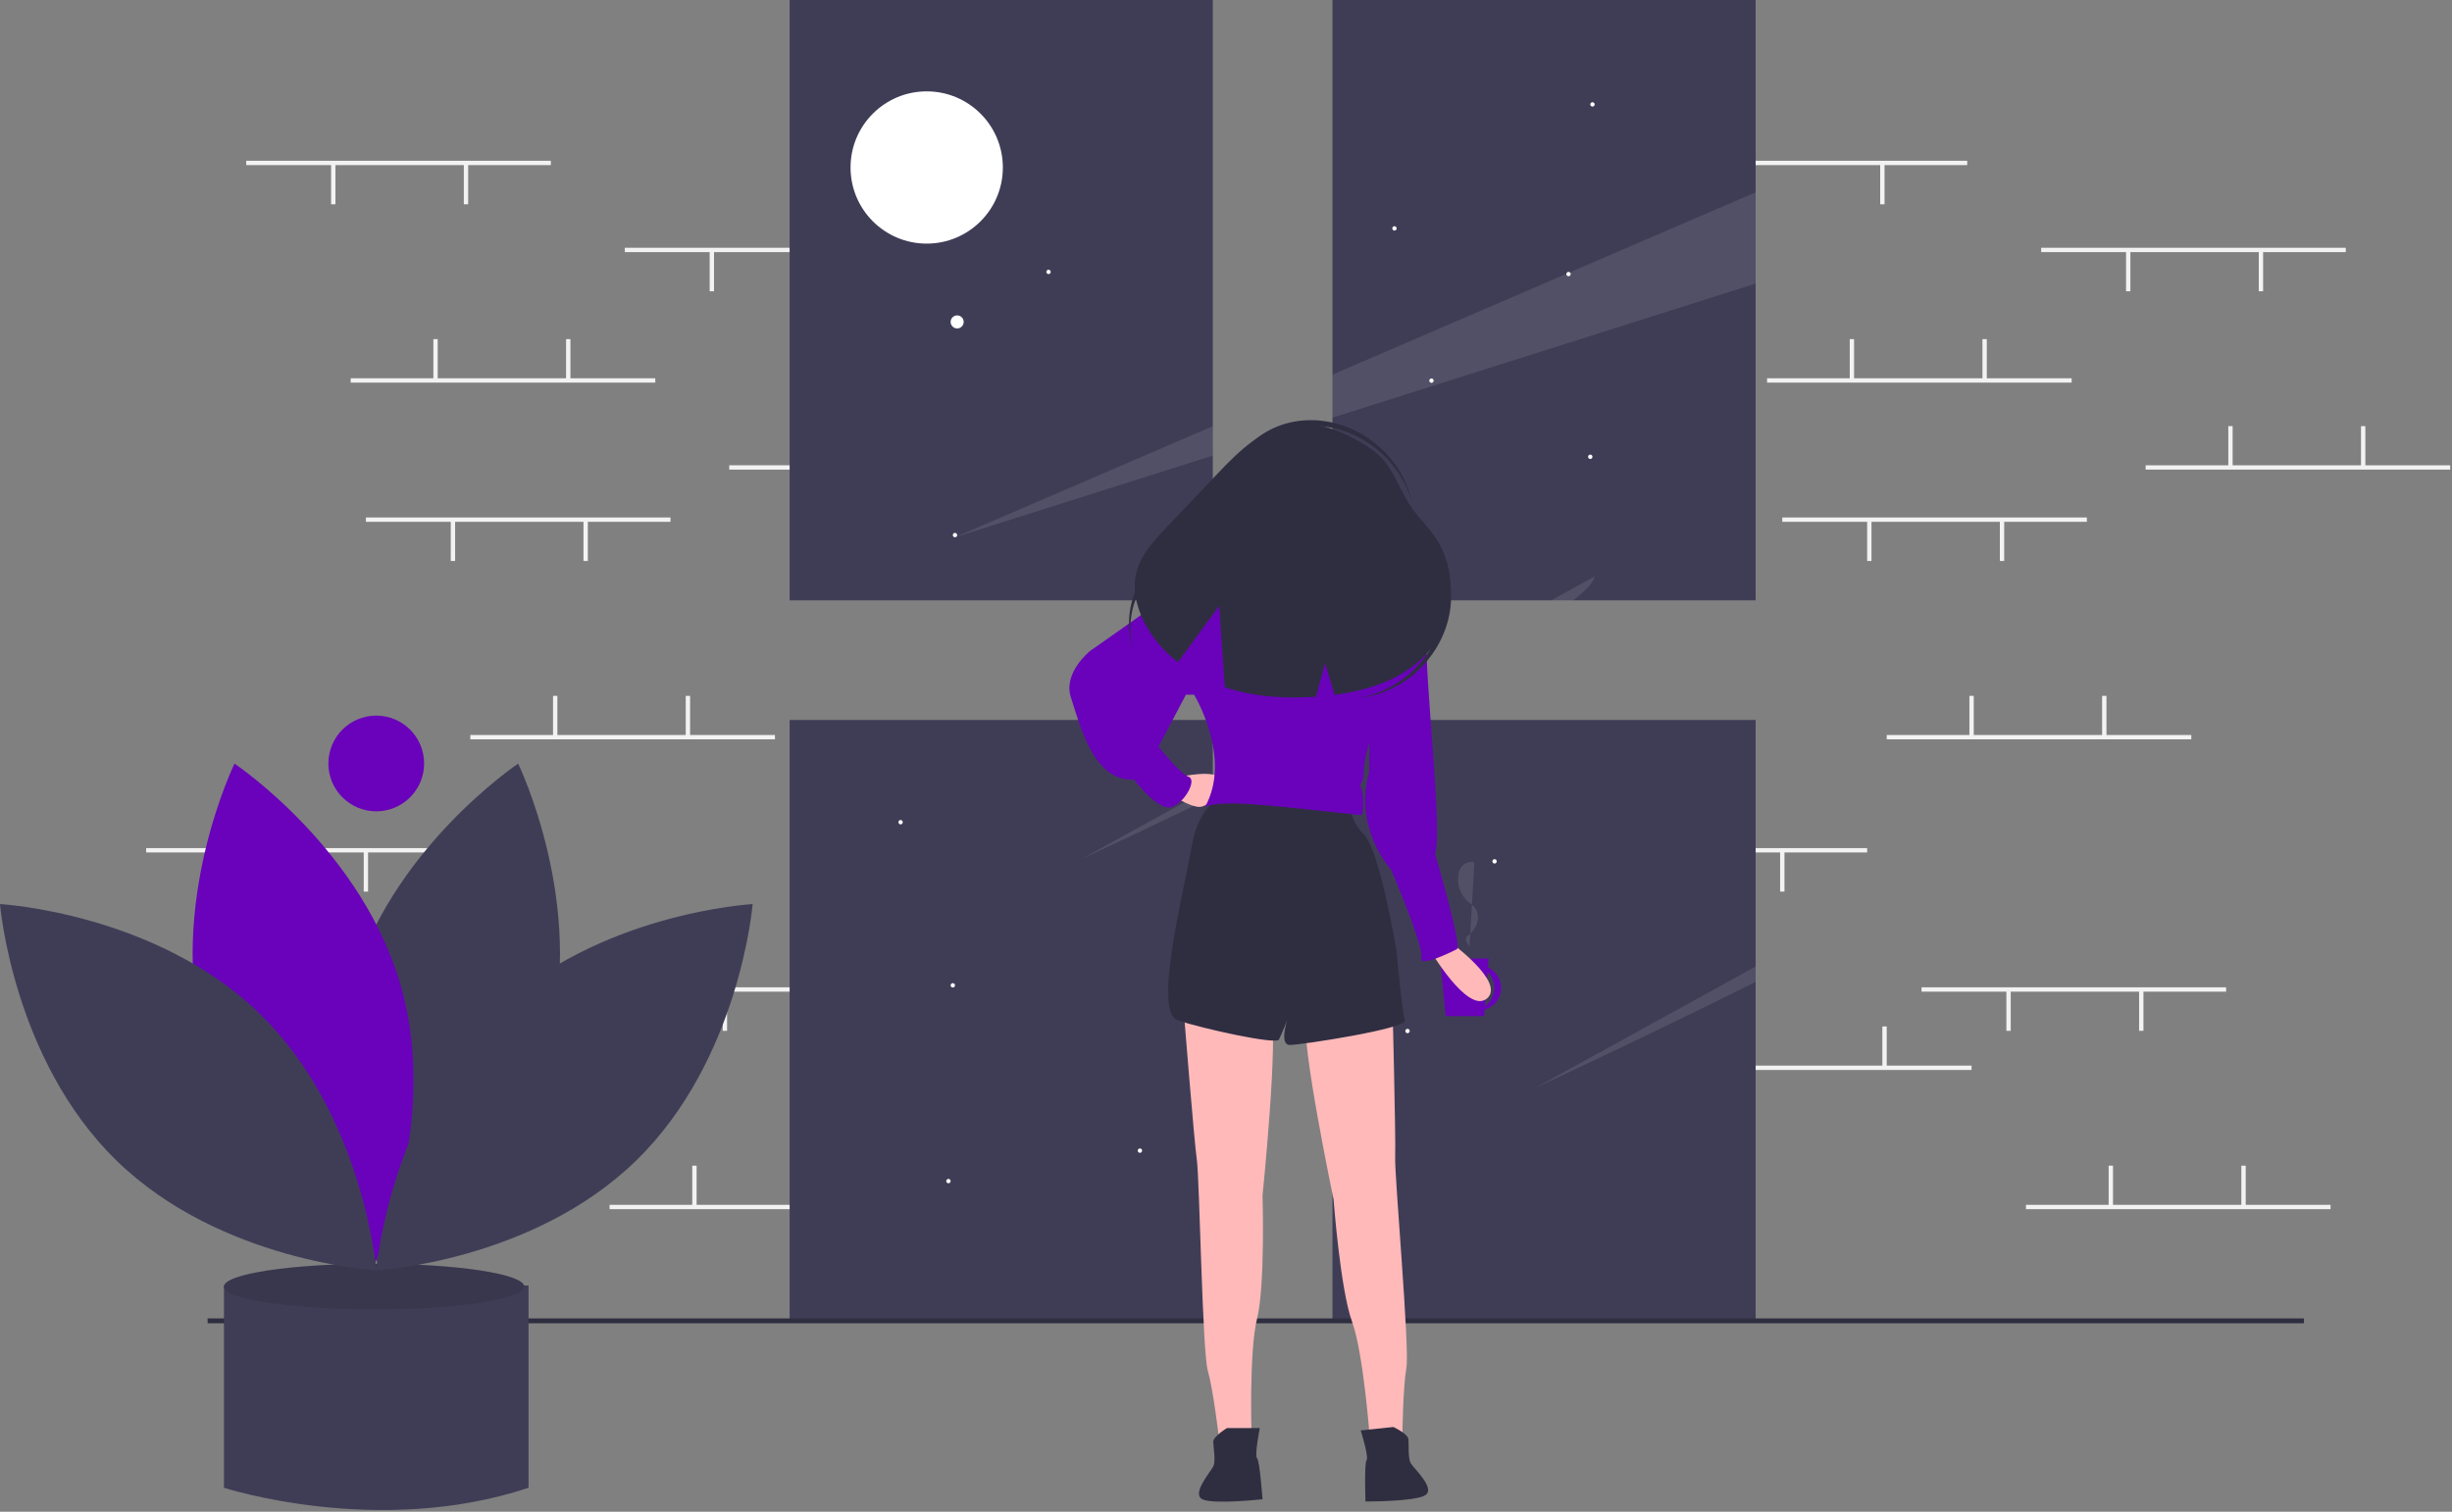 <svg width="1127" height="695" viewBox="0 0 1127 695" fill="none" xmlns="http://www.w3.org/2000/svg">
<rect x="0" y="0" width="1127" height="695" fill="#808080" stroke="none"/>
<g clip-path="url(#clip0)">
<path d="M301.182 173.908H161.182V175.908H301.182V173.908Z" fill="#F2F2F2"/>
<path d="M201.182 155.908H199.182V174.408H201.182V155.908Z" fill="#F2F2F2"/>
<path d="M262.182 155.908H260.182V174.408H262.182V155.908Z" fill="#F2F2F2"/>
<path d="M253.182 73.908H113.182V75.908H253.182V73.908Z" fill="#F2F2F2"/>
<path d="M215.182 75.408H213.182V93.908H215.182V75.408Z" fill="#F2F2F2"/>
<path d="M154.182 75.408H152.182V93.908H154.182V75.408Z" fill="#F2F2F2"/>
<path d="M475.182 213.908H335.182V215.908H475.182V213.908Z" fill="#F2F2F2"/>
<path d="M375.182 195.908H373.182V214.408H375.182V195.908Z" fill="#F2F2F2"/>
<path d="M436.182 195.908H434.182V214.408H436.182V195.908Z" fill="#F2F2F2"/>
<path d="M427.182 113.908H287.182V115.908H427.182V113.908Z" fill="#F2F2F2"/>
<path d="M389.182 115.408H387.182V133.908H389.182V115.408Z" fill="#F2F2F2"/>
<path d="M328.182 115.408H326.182V133.908H328.182V115.408Z" fill="#F2F2F2"/>
<path d="M420.182 553.908H280.182V555.908H420.182V553.908Z" fill="#F2F2F2"/>
<path d="M320.182 535.908H318.182V554.408H320.182V535.908Z" fill="#F2F2F2"/>
<path d="M381.182 535.908H379.182V554.408H381.182V535.908Z" fill="#F2F2F2"/>
<path d="M372.182 453.908H232.182V455.908H372.182V453.908Z" fill="#F2F2F2"/>
<path d="M334.182 455.408H332.182V473.908H334.182V455.408Z" fill="#F2F2F2"/>
<path d="M273.182 455.408H271.182V473.908H273.182V455.408Z" fill="#F2F2F2"/>
<path d="M356.182 337.908H216.182V339.908H356.182V337.908Z" fill="#F2F2F2"/>
<path d="M256.182 319.908H254.182V338.408H256.182V319.908Z" fill="#F2F2F2"/>
<path d="M317.182 319.908H315.182V338.408H317.182V319.908Z" fill="#F2F2F2"/>
<path d="M308.182 237.908H168.182V239.908H308.182V237.908Z" fill="#F2F2F2"/>
<path d="M270.182 239.408H268.182V257.908H270.182V239.408Z" fill="#F2F2F2"/>
<path d="M209.182 239.408H207.182V257.908H209.182V239.408Z" fill="#F2F2F2"/>
<path d="M255.182 489.908H115.182V491.908H255.182V489.908Z" fill="#F2F2F2"/>
<path d="M155.182 471.908H153.182V490.408H155.182V471.908Z" fill="#F2F2F2"/>
<path d="M216.182 471.908H214.182V490.408H216.182V471.908Z" fill="#F2F2F2"/>
<path d="M207.182 389.908H67.182V391.908H207.182V389.908Z" fill="#F2F2F2"/>
<path d="M169.182 391.408H167.182V409.908H169.182V391.408Z" fill="#F2F2F2"/>
<path d="M108.182 391.408H106.182V409.908H108.182V391.408Z" fill="#F2F2F2"/>
<path d="M952.182 173.908H812.182V175.908H952.182V173.908Z" fill="#F2F2F2"/>
<path d="M852.182 155.908H850.182V174.408H852.182V155.908Z" fill="#F2F2F2"/>
<path d="M913.182 155.908H911.182V174.408H913.182V155.908Z" fill="#F2F2F2"/>
<path d="M904.182 73.908H764.182V75.908H904.182V73.908Z" fill="#F2F2F2"/>
<path d="M866.182 75.408H864.182V93.908H866.182V75.408Z" fill="#F2F2F2"/>
<path d="M805.182 75.408H803.182V93.908H805.182V75.408Z" fill="#F2F2F2"/>
<path d="M1126.18 213.908H986.182V215.908H1126.18V213.908Z" fill="#F2F2F2"/>
<path d="M1026.18 195.908H1024.18V214.408H1026.18V195.908Z" fill="#F2F2F2"/>
<path d="M1087.18 195.908H1085.18V214.408H1087.18V195.908Z" fill="#F2F2F2"/>
<path d="M1078.18 113.908H938.182V115.908H1078.18V113.908Z" fill="#F2F2F2"/>
<path d="M1040.18 115.408H1038.18V133.908H1040.18V115.408Z" fill="#F2F2F2"/>
<path d="M979.182 115.408H977.182V133.908H979.182V115.408Z" fill="#F2F2F2"/>
<path d="M1071.18 553.908H931.182V555.908H1071.18V553.908Z" fill="#F2F2F2"/>
<path d="M971.182 535.908H969.182V554.408H971.182V535.908Z" fill="#F2F2F2"/>
<path d="M1032.18 535.908H1030.18V554.408H1032.18V535.908Z" fill="#F2F2F2"/>
<path d="M1023.18 453.908H883.182V455.908H1023.18V453.908Z" fill="#F2F2F2"/>
<path d="M985.182 455.408H983.182V473.908H985.182V455.408Z" fill="#F2F2F2"/>
<path d="M924.182 455.408H922.182V473.908H924.182V455.408Z" fill="#F2F2F2"/>
<path d="M1007.18 337.908H867.182V339.908H1007.18V337.908Z" fill="#F2F2F2"/>
<path d="M907.182 319.908H905.182V338.408H907.182V319.908Z" fill="#F2F2F2"/>
<path d="M968.182 319.908H966.182V338.408H968.182V319.908Z" fill="#F2F2F2"/>
<path d="M959.182 237.908H819.182V239.908H959.182V237.908Z" fill="#F2F2F2"/>
<path d="M921.182 239.408H919.182V257.908H921.182V239.408Z" fill="#F2F2F2"/>
<path d="M860.182 239.408H858.182V257.908H860.182V239.408Z" fill="#F2F2F2"/>
<path d="M906.182 489.908H766.182V491.908H906.182V489.908Z" fill="#F2F2F2"/>
<path d="M806.182 471.908H804.182V490.408H806.182V471.908Z" fill="#F2F2F2"/>
<path d="M867.182 471.908H865.182V490.408H867.182V471.908Z" fill="#F2F2F2"/>
<path d="M858.182 389.908H718.182V391.908H858.182V389.908Z" fill="#F2F2F2"/>
<path d="M820.182 391.408H818.182V409.908H820.182V391.408Z" fill="#F2F2F2"/>
<path d="M759.182 391.408H757.182V409.908H759.182V391.408Z" fill="#F2F2F2"/>
<path d="M557.434 0H362.934V276H557.434V0Z" fill="#3F3D56"/>
<path d="M806.934 331H612.434V607H806.934V331Z" fill="#3F3D56"/>
<path d="M806.934 0H612.434V276H806.934V0Z" fill="#3F3D56"/>
<path d="M557.434 331H362.934V607H557.434V331Z" fill="#3F3D56"/>
<path d="M1058.93 606.131H95.424V608.372H1058.93V606.131Z" fill="#2F2E41"/>
<path d="M113.934 591H102.934V684C102.934 684 173.934 707 242.934 684V591H113.934Z" fill="#3F3D56"/>
<path d="M171.934 602C210.042 602 240.934 597.299 240.934 591.5C240.934 585.701 210.042 581 171.934 581C133.826 581 102.934 585.701 102.934 591.5C102.934 597.299 133.826 602 171.934 602Z" fill="#3F3D56"/>
<path opacity="0.1" d="M171.934 602C210.042 602 240.934 597.299 240.934 591.5C240.934 585.701 210.042 581 171.934 581C133.826 581 102.934 585.701 102.934 591.5C102.934 597.299 133.826 602 171.934 602Z" fill="black"/>
<path d="M252.142 479.886C234.736 544.231 175.115 584.081 175.115 584.081C175.115 584.081 143.715 519.608 161.121 455.263C178.528 390.919 238.149 351.068 238.149 351.068C238.149 351.068 269.548 415.541 252.142 479.886Z" fill="#3F3D56"/>
<path d="M93.792 479.886C111.198 544.231 170.819 584.081 170.819 584.081C170.819 584.081 202.219 519.608 184.812 455.263C167.406 390.919 107.785 351.068 107.785 351.068C107.785 351.068 76.385 415.541 93.792 479.886Z" fill="#6902BA"/>
<path d="M119.369 466.058C167.133 512.554 172.967 584.029 172.967 584.029C172.967 584.029 101.361 580.119 53.597 533.623C5.834 487.127 0 415.652 0 415.652C0 415.652 71.606 419.562 119.369 466.058Z" fill="#3F3D56"/>
<path d="M226.564 466.058C178.801 512.554 172.967 584.029 172.967 584.029C172.967 584.029 244.573 580.119 292.336 533.623C340.1 487.127 345.934 415.652 345.934 415.652C345.934 415.652 274.328 419.562 226.564 466.058Z" fill="#3F3D56"/>
<path d="M172.934 373C185.084 373 194.934 363.15 194.934 351C194.934 338.85 185.084 329 172.934 329C160.784 329 150.934 338.85 150.934 351C150.934 363.15 160.784 373 172.934 373Z" fill="#6902BA"/>
<path d="M439.934 151C441.591 151 442.934 149.657 442.934 148C442.934 146.343 441.591 145 439.934 145C438.277 145 436.934 146.343 436.934 148C436.934 149.657 438.277 151 439.934 151Z" fill="white"/>
<path d="M425.934 112C445.264 112 460.934 96.33 460.934 77C460.934 57.67 445.264 42 425.934 42C406.604 42 390.934 57.67 390.934 77C390.934 96.33 406.604 112 425.934 112Z" fill="white"/>
<path d="M481.934 126C482.486 126 482.934 125.552 482.934 125C482.934 124.448 482.486 124 481.934 124C481.382 124 480.934 124.448 480.934 125C480.934 125.552 481.382 126 481.934 126Z" fill="white"/>
<path d="M657.934 176C658.486 176 658.934 175.552 658.934 175C658.934 174.448 658.486 174 657.934 174C657.382 174 656.934 174.448 656.934 175C656.934 175.552 657.382 176 657.934 176Z" fill="white"/>
<path d="M646.934 475C647.486 475 647.934 474.552 647.934 474C647.934 473.448 647.486 473 646.934 473C646.382 473 645.934 473.448 645.934 474C645.934 474.552 646.382 475 646.934 475Z" fill="white"/>
<path d="M435.934 544C436.486 544 436.934 543.552 436.934 543C436.934 542.448 436.486 542 435.934 542C435.382 542 434.934 542.448 434.934 543C434.934 543.552 435.382 544 435.934 544Z" fill="white"/>
<path d="M730.934 211C731.486 211 731.934 210.552 731.934 210C731.934 209.448 731.486 209 730.934 209C730.382 209 729.934 209.448 729.934 210C729.934 210.552 730.382 211 730.934 211Z" fill="white"/>
<path d="M720.934 127C721.486 127 721.934 126.552 721.934 126C721.934 125.448 721.486 125 720.934 125C720.382 125 719.934 125.448 719.934 126C719.934 126.552 720.382 127 720.934 127Z" fill="white"/>
<path d="M686.934 397C687.486 397 687.934 396.552 687.934 396C687.934 395.448 687.486 395 686.934 395C686.382 395 685.934 395.448 685.934 396C685.934 396.552 686.382 397 686.934 397Z" fill="white"/>
<path d="M632.934 247C633.486 247 633.934 246.552 633.934 246C633.934 245.448 633.486 245 632.934 245C632.382 245 631.934 245.448 631.934 246C631.934 246.552 632.382 247 632.934 247Z" fill="white"/>
<path d="M640.934 106C641.486 106 641.934 105.552 641.934 105C641.934 104.448 641.486 104 640.934 104C640.382 104 639.934 104.448 639.934 105C639.934 105.552 640.382 106 640.934 106Z" fill="white"/>
<path d="M731.934 49C732.486 49 732.934 48.552 732.934 48C732.934 47.448 732.486 47 731.934 47C731.382 47 730.934 47.448 730.934 48C730.934 48.552 731.382 49 731.934 49Z" fill="white"/>
<path d="M437.934 454C438.486 454 438.934 453.552 438.934 453C438.934 452.448 438.486 452 437.934 452C437.382 452 436.934 452.448 436.934 453C436.934 453.552 437.382 454 437.934 454Z" fill="white"/>
<path d="M523.934 530C524.486 530 524.934 529.552 524.934 529C524.934 528.448 524.486 528 523.934 528C523.382 528 522.934 528.448 522.934 529C522.934 529.552 523.382 530 523.934 530Z" fill="white"/>
<path d="M413.934 379C414.486 379 414.934 378.552 414.934 378C414.934 377.448 414.486 377 413.934 377C413.382 377 412.934 377.448 412.934 378C412.934 378.552 413.382 379 413.934 379Z" fill="white"/>
<path d="M438.934 247C439.486 247 439.934 246.552 439.934 246C439.934 245.448 439.486 245 438.934 245C438.382 245 437.934 245.448 437.934 246C437.934 246.552 438.382 247 438.934 247Z" fill="white"/>
<path opacity="0.1" d="M438.934 247L557.434 195.93V209.45L438.934 247Z" fill="white"/>
<path opacity="0.1" d="M806.934 88.41V130.38L612.434 192.02V172.23L806.934 88.41Z" fill="white"/>
<path opacity="0.1" d="M496.974 394.98L557.434 361.67V366.3C523.624 382.67 498.154 394.44 496.974 394.98Z" fill="white"/>
<path opacity="0.1" d="M613.114 331H628.364C623.074 333.73 617.764 336.44 612.434 339.13V331.38L613.114 331Z" fill="white"/>
<path opacity="0.1" d="M732.934 265C732.474 267.65 728.984 271.41 723.174 276H712.964L732.934 265Z" fill="white"/>
<path opacity="0.1" d="M806.934 444.36V451.42C755.014 477.33 707.584 499.24 705.974 499.98L806.934 444.36Z" fill="white"/>
<path d="M689.934 454.187C689.933 452.204 689.364 450.262 688.294 448.592C687.225 446.921 685.699 445.592 683.898 444.761L684.218 440.677H661.874L664.472 467.178H682.139L682.375 464.179C684.55 463.563 686.466 462.254 687.83 460.451C689.194 458.648 689.933 456.449 689.934 454.187V454.187ZM682.499 462.598L683.736 446.819C684.809 447.878 685.638 449.158 686.164 450.571C686.69 451.983 686.902 453.493 686.784 454.996C686.667 456.499 686.222 457.958 685.482 459.271C684.741 460.584 683.723 461.719 682.499 462.598Z" fill="#6902BA"/>
<path d="M665.844 432.617C665.844 432.617 692.264 451.489 683.457 459.037C674.651 466.586 657.037 436.392 657.037 436.392L665.844 432.617Z" fill="#FFB9B9"/>
<path d="M543.808 461.554C543.808 461.554 548.841 524.458 550.099 533.265C551.357 542.072 552.615 621.332 555.131 630.139C557.647 638.945 560.164 660.333 560.164 660.333H575.261C575.261 660.333 574.003 621.332 577.777 606.235C581.551 591.138 580.293 549.62 580.293 549.62C580.293 549.62 587.842 475.393 584.067 465.328C580.293 455.263 543.808 461.554 543.808 461.554Z" fill="#FFB9B9"/>
<path d="M563.938 656.559C563.938 656.559 557.647 660.333 557.647 662.849C557.647 665.366 558.905 671.656 557.647 674.172C556.389 676.688 547.583 686.753 552.615 689.269C557.647 691.786 580.293 689.269 580.293 689.269C580.293 689.269 579.035 671.656 577.777 670.398C576.519 669.14 579.035 656.559 579.035 656.559H563.938Z" fill="#2F2E41"/>
<path d="M639.983 460.012C639.983 460.012 641.581 523.098 641.254 531.988C640.927 540.878 647.996 619.832 646.418 628.854C644.84 637.877 644.583 659.41 644.583 659.41L629.569 660.995C629.569 660.995 626.726 622.077 621.388 607.46C616.05 592.842 612.943 551.422 612.943 551.422C612.943 551.422 597.645 478.397 600.342 467.991C603.039 457.586 639.983 460.012 639.983 460.012Z" fill="#FFB9B9"/>
<path d="M640.433 656.053C640.433 656.053 647.085 659.146 647.349 661.648C647.613 664.151 647.022 670.538 648.538 672.909C650.053 675.279 659.867 684.364 655.127 687.394C650.387 690.425 627.602 690.299 627.602 690.299C627.602 690.299 627.004 672.651 628.123 671.268C629.242 669.885 625.419 657.638 625.419 657.638L640.433 656.053Z" fill="#2F2E41"/>
<path d="M561.422 367.196C561.422 367.196 551.357 368.454 547.583 389.842C543.808 411.23 529.969 465.328 541.292 469.102C552.615 472.877 586.584 480.425 587.842 477.909C589.1 475.393 591.616 469.102 591.616 469.102C591.616 469.102 587.842 480.425 592.874 480.425C597.907 480.425 646.972 472.877 645.714 469.102C644.456 465.328 641.94 437.65 641.94 437.65C641.94 437.65 634.391 391.1 626.843 383.552C624.658 381.454 622.962 378.902 621.875 376.075C620.788 373.248 620.336 370.217 620.552 367.196H561.422Z" fill="#2F2E41"/>
<path d="M542.55 357.131C542.55 357.131 558.905 353.357 561.422 358.39C563.938 363.422 555.131 370.971 551.357 370.971C547.583 370.971 541.292 367.196 541.292 367.196L542.55 357.131Z" fill="#FFB9B9"/>
<path d="M600.453 248.543C612.96 248.543 623.098 238.404 623.098 225.897C623.098 213.39 612.96 203.251 600.453 203.251C587.946 203.251 577.807 213.39 577.807 225.897C577.807 238.404 587.946 248.543 600.453 248.543Z" fill="#FFB9B9"/>
<path d="M586.771 241.413C586.771 241.413 584.067 261.516 581.551 261.516C579.035 261.516 600.423 272.839 600.423 272.839L616.778 270.323L621.81 262.774C621.81 262.774 614.006 250.652 614.006 240.587C614.006 230.522 586.771 241.413 586.771 241.413Z" fill="#FFB9B9"/>
<path d="M591.616 261.516C591.616 261.516 587.842 259 586.584 259H576.519C575.261 259 558.905 262.774 558.905 262.774L548.841 319.389C548.841 319.389 566.454 348.325 553.873 370.971C553.873 370.971 557.647 368.454 575.261 369.712C592.874 370.971 624.327 374.745 625.585 374.745C626.843 374.745 626.843 364.68 625.585 362.164C624.327 359.648 626.843 360.906 626.843 354.615C626.843 348.325 630.617 337.002 630.617 337.002L648.23 272.839C648.23 272.839 625.585 260.258 621.81 261.516C618.036 262.774 606.713 266.548 604.197 265.29C601.681 264.032 591.616 261.516 591.616 261.516Z" fill="#6902BA"/>
<path d="M562.68 264.032L558.905 262.774C558.905 262.774 551.357 261.516 542.55 269.065C533.744 276.613 501.033 299.259 501.033 299.259C501.033 299.259 488.452 309.324 492.226 320.647C496.001 331.969 502.291 359.648 521.163 358.39C521.163 358.39 532.485 373.487 538.776 370.971C545.066 368.454 550.099 358.39 546.325 357.132C542.55 355.873 532.485 343.292 532.485 343.292L545.066 319.389H548.841L562.68 311.84L562.68 264.032Z" fill="#6902BA"/>
<path d="M638.166 271.581L648.23 272.839C648.23 272.839 657.037 276.613 655.779 292.968C654.521 309.324 663.328 383.552 659.553 392.358C659.553 392.358 672.134 435.134 669.618 436.392C667.102 437.65 652.005 445.198 653.263 440.166C654.521 435.134 639.424 399.907 639.424 399.907C639.424 399.907 621.81 381.035 629.359 354.615V333.228L638.166 271.581Z" fill="#6902BA"/>
<path d="M659.168 246.231C656.361 242.261 652.909 238.792 649.946 234.938C643.117 226.05 640.755 214.207 631.59 207.392C622.522 200.647 608.132 194.01 596.784 194.541C581.828 195.242 569.965 206.844 559.655 217.701C551.776 225.997 543.898 234.294 536.019 242.59C530.32 248.592 524.41 254.964 522.355 262.982C520.381 270.688 522.308 278.967 525.922 286.053C529.678 293.241 534.947 299.531 541.366 304.488C549.277 293.594 560.362 278.551 560.362 278.551L562.942 315.968C576.346 320.411 590.745 321.284 604.87 320.302L609.054 304.961L613.446 319.452C630.326 317.215 647.284 311.386 657.734 298.214C669.287 283.65 669.9 261.409 659.168 246.231Z" fill="#2F2E41"/>
<path d="M564.905 242.452C562.571 230.73 565.093 218.585 572.935 209.284C587.422 192.102 614.542 191.136 633.51 207.129C641.079 213.439 646.51 221.936 649.059 231.455C646.881 220.918 641.189 211.434 632.916 204.554C613.948 188.562 586.827 189.527 572.34 206.71C563.923 216.694 561.634 229.955 564.905 242.452Z" fill="#2F2E41"/>
<path d="M520.339 297.747C518.004 286.025 520.527 273.88 528.368 264.58C542.855 247.397 569.976 246.432 588.944 262.424C596.513 268.734 601.944 277.231 604.493 286.75C602.314 276.213 596.623 266.729 588.35 259.849C569.382 243.857 542.261 244.822 527.774 262.005C519.356 271.989 517.068 285.25 520.339 297.747Z" fill="#2F2E41"/>
<path d="M621.411 236.166C633.306 234.995 645.144 238.699 653.629 247.417C669.304 263.524 667.598 290.608 649.819 307.912C642.795 314.823 633.805 319.393 624.082 320.994C634.782 319.862 644.78 315.13 652.44 307.574C670.219 290.27 671.925 263.185 656.25 247.079C647.142 237.721 634.17 234.14 621.411 236.166Z" fill="#2F2E41"/>
<path opacity="0.1" d="M677.671 396.405C676.514 396.136 675.303 396.225 674.197 396.659C673.092 397.094 672.144 397.853 671.48 398.838C671.011 399.598 670.674 400.432 670.48 401.304C669.931 403.691 670.041 406.183 670.798 408.513C671.555 410.843 672.931 412.923 674.778 414.532C675.748 415.245 676.666 416.024 677.528 416.865C678.326 417.831 678.88 418.974 679.143 420.199C679.407 421.424 679.372 422.695 679.042 423.903C678.349 426.324 676.904 428.462 674.915 430.006C674.5 430.288 674.154 430.659 673.9 431.092C673.224 432.539 674.969 433.917 675.413 435.452" fill="white"/>
</g>
<defs>
<clipPath id="clip0">
<rect width="1126.18" height="694.222" fill="white"/>
</clipPath>
</defs>
</svg>
